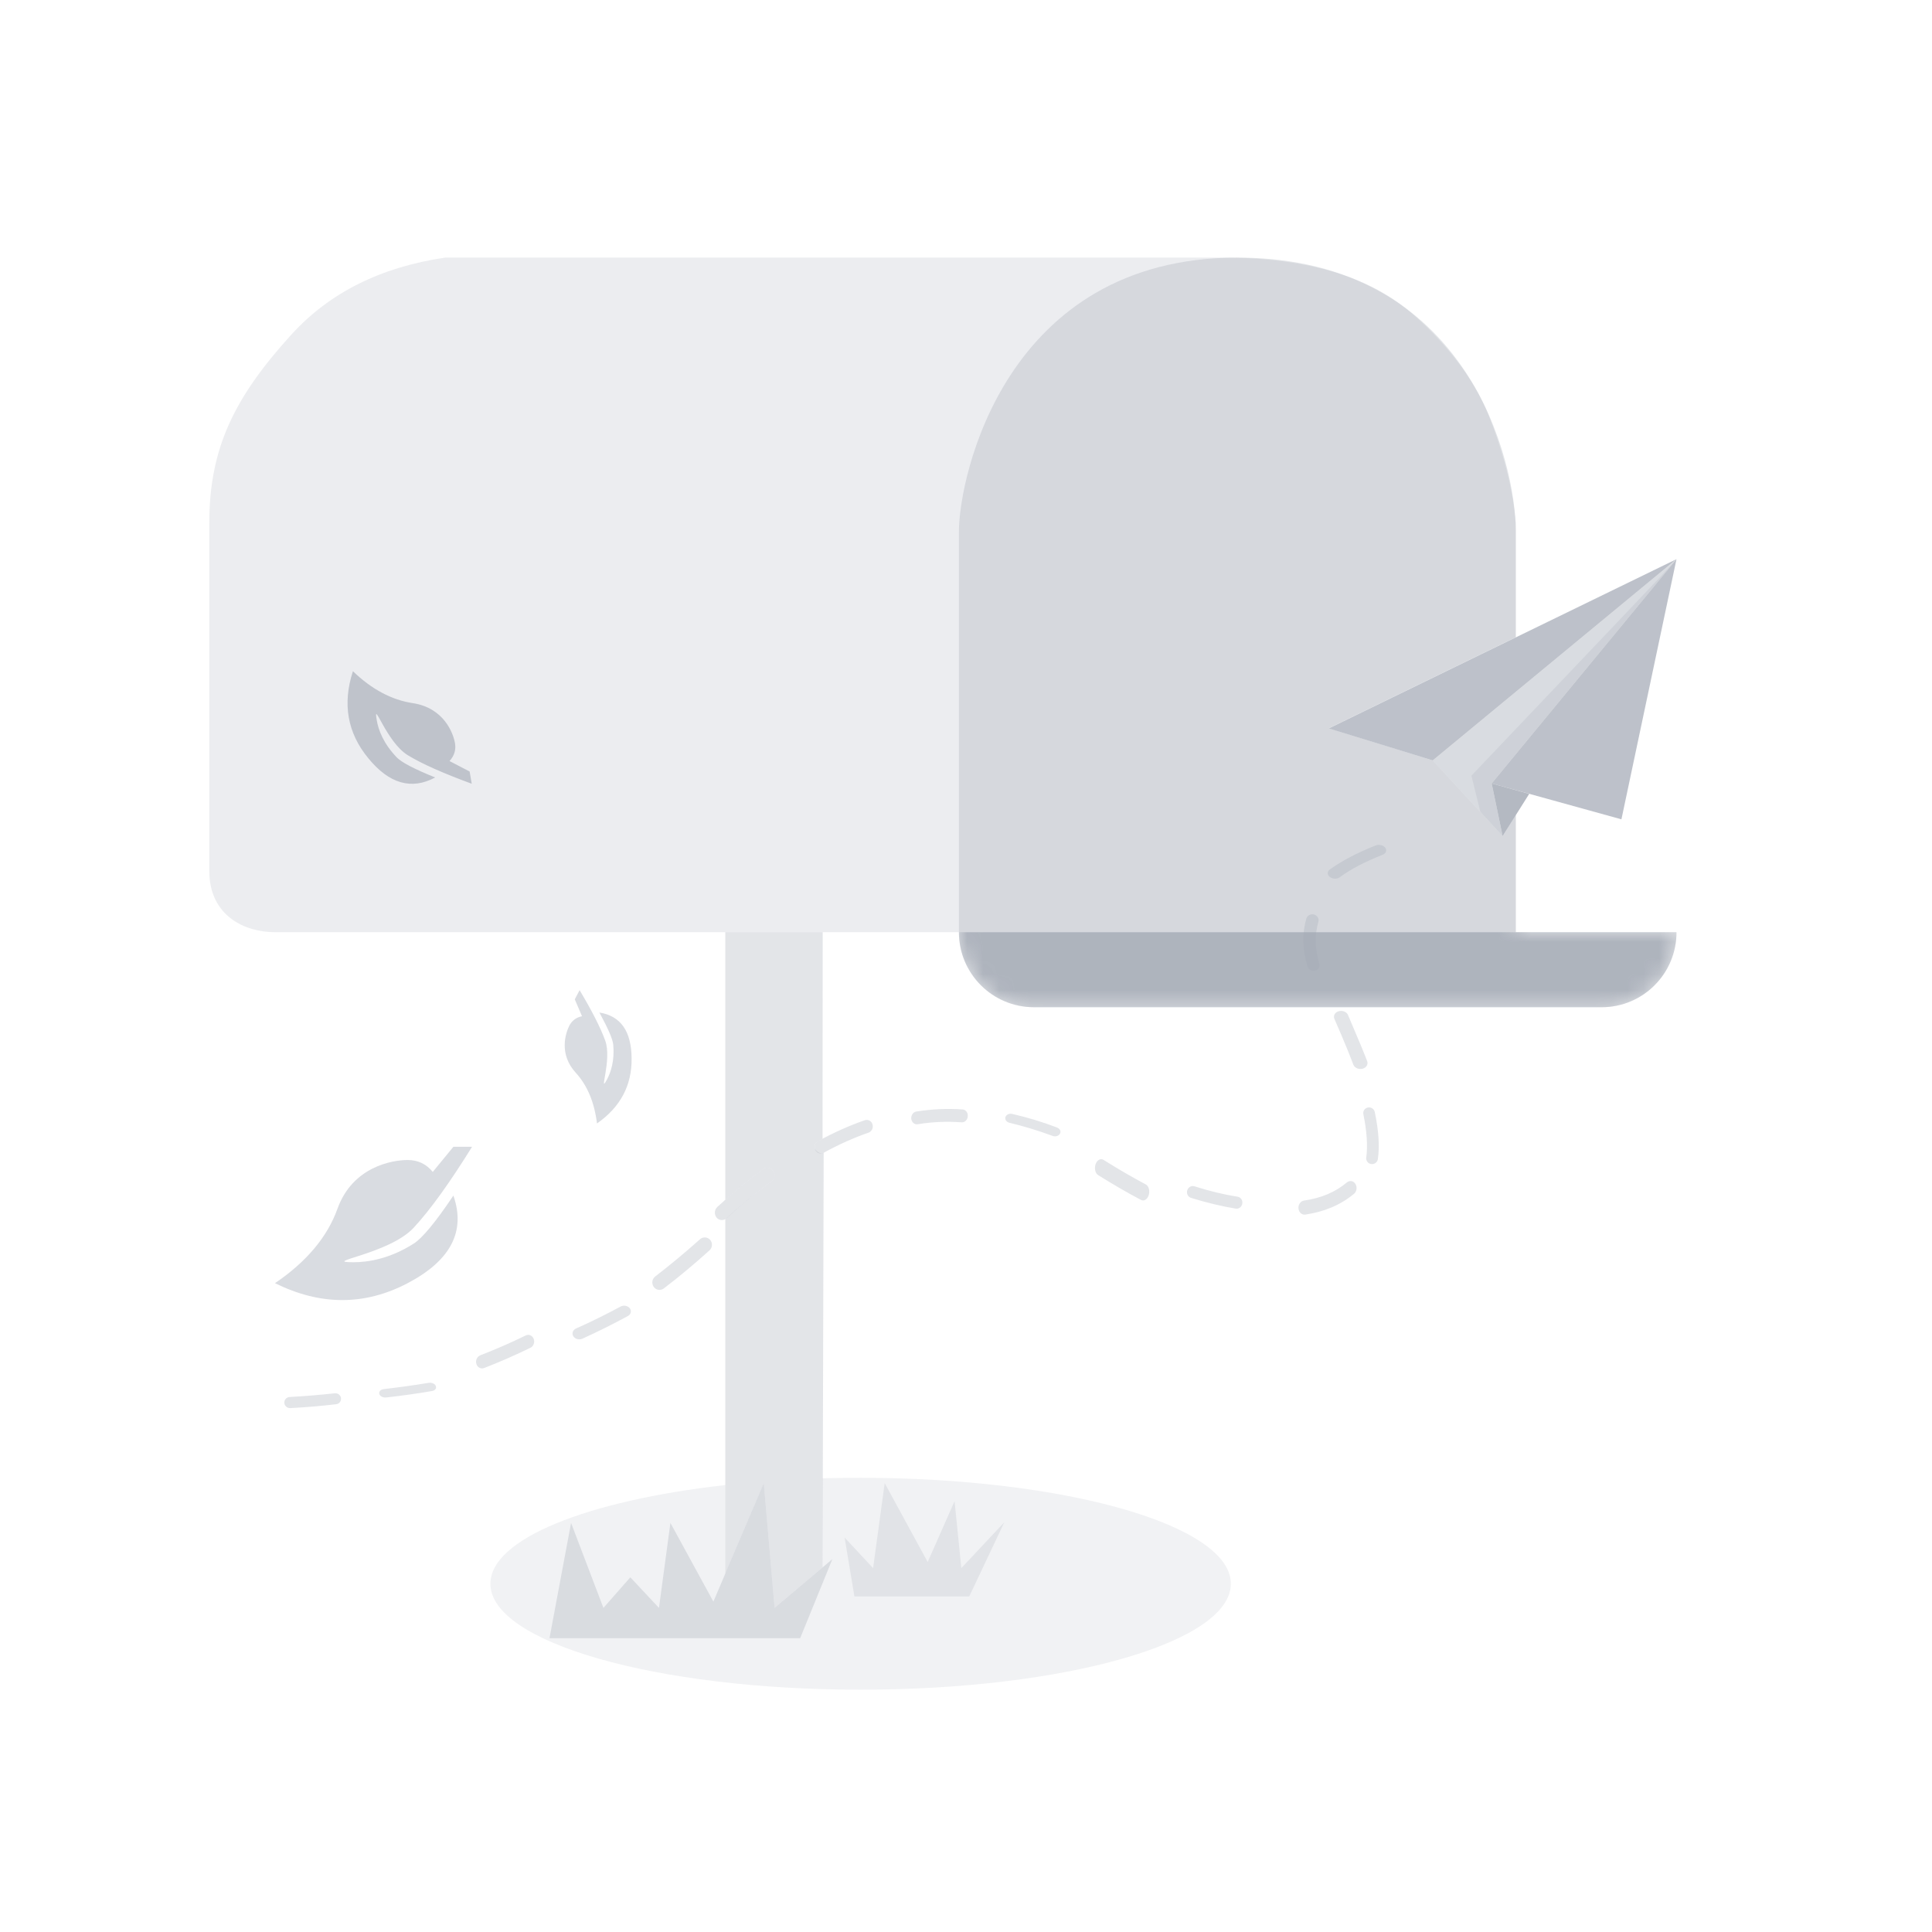 <svg width="120" height="120" viewBox="0 0 120 120" fill="none" xmlns="http://www.w3.org/2000/svg" xmlns:xlink="http://www.w3.org/1999/xlink">
	<desc>
			Created with Pixso.
	</desc>
	<defs>
		<clipPath id="clip134_384">
			<rect width="120" height="120" fill="white" fill-opacity="0"/>
		</clipPath>
	</defs>
	<g clip-path="url(#clip134_384)">
		<g opacity="0.15">
			<path d="M53.45 91.79C66.15 91.79 76.45 94.73 76.45 98.37C76.45 102.01 66.15 104.95 53.45 104.95C40.75 104.95 30.46 102.01 30.46 98.37C30.46 95.58 36.5 93.2 45.05 92.24L45.05 97.76L47.44 92.12L48.11 99.87L51.09 97.35L51.09 91.82C51.87 91.8 52.66 91.79 53.45 91.79Z" fill="#A1A7B3" fill-opacity="1" fill-rule="evenodd"/>
			<path d="M76.45 98.37C76.45 102.01 66.15 104.95 53.45 104.95C40.75 104.95 30.46 102.01 30.46 98.37C30.46 95.58 36.5 93.2 45.05 92.24L45.05 97.76L47.44 92.12L48.11 99.87L51.09 97.35L51.09 91.82C51.87 91.8 52.66 91.79 53.45 91.79C66.15 91.79 76.45 94.73 76.45 98.37Z" stroke="#000000" stroke-opacity="0" stroke-width="1"/>
		</g>
		<g opacity="0.2">
			<path d="M53.07 99.16L60.2 99.16L62.38 94.55L59.71 97.4L59.29 93.24L57.62 97.02L54.95 92.12L54.23 97.4L52.46 95.5L53.07 99.16Z" fill="#A1A7B3" fill-opacity="1" fill-rule="evenodd"/>
			<path d="M60.2 99.16L62.38 94.55L59.71 97.4L59.29 93.24L57.62 97.02L54.95 92.12L54.23 97.4L52.46 95.5L53.07 99.16L60.2 99.16Z" stroke="#000000" stroke-opacity="0" stroke-width="1"/>
		</g>
		<g opacity="0.3">
			<path d="M85.88 53.09C84.79 53.52 83.9 53.98 83.21 54.49C83.05 54.61 82.77 54.6 82.6 54.47C82.43 54.34 82.42 54.14 82.59 54.01C83.34 53.47 84.29 52.97 85.45 52.51C85.65 52.43 85.92 52.5 86.04 52.65C86.16 52.81 86.09 53.01 85.88 53.09ZM81.89 57.24C81.65 58.05 81.67 58.92 81.95 59.86C82.01 60.05 81.89 60.24 81.68 60.29C81.48 60.34 81.27 60.22 81.21 60.04C80.89 58.98 80.87 57.98 81.14 57.05C81.2 56.86 81.41 56.75 81.61 56.8C81.82 56.86 81.94 57.05 81.89 57.24ZM83.73 63.05L84.25 64.28L84.55 64.99L84.78 65.56L84.92 65.92C84.99 66.12 84.86 66.32 84.63 66.38C84.39 66.44 84.14 66.33 84.06 66.13L83.92 65.77L83.7 65.21L83.32 64.3L82.88 63.28C82.8 63.08 82.92 62.87 83.15 62.81C83.39 62.74 83.65 62.85 83.73 63.05ZM85.39 69.07C85.63 70.22 85.7 71.19 85.58 72C85.55 72.2 85.36 72.33 85.16 72.3C84.97 72.27 84.83 72.09 84.86 71.9C84.96 71.18 84.9 70.28 84.68 69.2C84.64 69.01 84.77 68.83 84.96 68.79C85.16 68.75 85.35 68.88 85.39 69.07ZM84.1 74.15C83.27 74.84 82.25 75.27 81.07 75.44C80.86 75.47 80.67 75.3 80.65 75.05C80.63 74.81 80.79 74.6 80.99 74.57C82.06 74.42 82.95 74.04 83.66 73.44C83.84 73.3 84.07 73.34 84.19 73.54C84.31 73.73 84.27 74.01 84.1 74.15ZM76.76 75.07C75.9 74.93 74.97 74.71 73.97 74.4C73.79 74.34 73.68 74.13 73.74 73.94C73.8 73.74 73.99 73.63 74.18 73.68C75.15 73.99 76.04 74.2 76.87 74.33C77.06 74.36 77.2 74.55 77.16 74.76C77.13 74.96 76.95 75.1 76.76 75.07ZM70.87 74.53C70.02 74.08 69.14 73.57 68.21 72.99C68.03 72.88 67.96 72.57 68.05 72.31C68.14 72.05 68.36 71.93 68.54 72.04C69.46 72.62 70.33 73.12 71.17 73.57C71.35 73.66 71.43 73.96 71.35 74.23C71.27 74.49 71.06 74.63 70.87 74.53ZM65.37 70.55C64.48 70.22 63.59 69.95 62.71 69.74C62.52 69.7 62.4 69.54 62.45 69.38C62.5 69.23 62.69 69.14 62.88 69.19C63.8 69.4 64.73 69.68 65.65 70.03C65.83 70.1 65.92 70.27 65.84 70.41C65.76 70.56 65.55 70.62 65.37 70.55ZM59.73 69.71C58.82 69.64 57.9 69.68 56.99 69.83C56.8 69.86 56.62 69.7 56.6 69.49C56.58 69.27 56.72 69.07 56.91 69.04C57.87 68.89 58.83 68.84 59.79 68.91C59.98 68.92 60.13 69.11 60.11 69.33C60.1 69.55 59.93 69.72 59.73 69.71ZM53.95 70.35C53.02 70.67 52.09 71.09 51.16 71.6C50.97 71.7 50.74 71.63 50.64 71.43C50.54 71.23 50.62 70.99 50.81 70.88C51.77 70.35 52.74 69.92 53.71 69.58C53.91 69.51 54.13 69.62 54.19 69.83C54.26 70.05 54.15 70.27 53.95 70.35ZM47.92 73.37C46.99 74.05 46.06 74.82 45.14 75.66C44.96 75.83 44.67 75.82 44.51 75.63C44.35 75.43 44.37 75.14 44.55 74.97C45.5 74.1 46.45 73.32 47.4 72.61C47.6 72.46 47.88 72.51 48.02 72.72C48.17 72.93 48.12 73.22 47.92 73.37ZM44.07 77.66C43.15 78.49 42.21 79.28 41.24 80.02C41.04 80.18 40.76 80.14 40.61 79.94C40.46 79.73 40.49 79.45 40.69 79.29C41.64 78.56 42.56 77.79 43.47 76.98C43.65 76.81 43.94 76.82 44.11 77.01C44.27 77.2 44.26 77.49 44.07 77.66ZM39 81.74C38.08 82.24 37.14 82.71 36.17 83.15C35.97 83.24 35.72 83.17 35.61 83C35.5 82.82 35.58 82.61 35.77 82.52C36.72 82.1 37.64 81.64 38.55 81.15C38.74 81.05 38.99 81.1 39.12 81.26C39.24 81.42 39.19 81.64 39 81.74ZM32.95 83.71C32.01 84.17 31.05 84.59 30.07 84.97C29.87 85.05 29.65 84.93 29.59 84.72C29.52 84.5 29.63 84.26 29.83 84.18C30.79 83.81 31.73 83.4 32.65 82.95C32.84 82.85 33.07 82.95 33.15 83.16C33.23 83.37 33.14 83.62 32.95 83.71ZM26.83 86.4C25.9 86.56 24.95 86.69 23.99 86.8C23.8 86.82 23.6 86.73 23.56 86.58C23.52 86.44 23.64 86.3 23.84 86.28C24.79 86.17 25.72 86.04 26.63 85.89C26.82 85.86 27.02 85.95 27.07 86.09C27.13 86.23 27.02 86.37 26.83 86.4ZM20.87 87.22C19.94 87.33 19 87.41 18.03 87.46C17.84 87.47 17.67 87.32 17.66 87.13C17.65 86.94 17.8 86.78 17.99 86.77C18.94 86.72 19.87 86.64 20.79 86.54C20.98 86.52 21.16 86.65 21.18 86.84C21.2 87.03 21.07 87.2 20.87 87.22Z" fill="#A1A7B3" fill-opacity="1" fill-rule="evenodd"/>
			<path d="M83.21 54.49C83.05 54.61 82.77 54.6 82.6 54.47C82.43 54.34 82.42 54.14 82.59 54.01C83.34 53.47 84.29 52.97 85.45 52.51C85.65 52.43 85.92 52.5 86.04 52.65C86.16 52.81 86.09 53.01 85.88 53.09C84.79 53.52 83.9 53.98 83.21 54.49ZM81.95 59.86C82.01 60.05 81.89 60.24 81.68 60.29C81.48 60.34 81.27 60.22 81.21 60.04C80.89 58.98 80.87 57.98 81.14 57.05C81.2 56.86 81.41 56.75 81.61 56.8C81.82 56.86 81.94 57.05 81.89 57.24C81.65 58.05 81.67 58.92 81.95 59.86ZM84.25 64.28L84.55 64.99L84.78 65.56L84.92 65.92C84.99 66.12 84.86 66.32 84.63 66.38C84.39 66.44 84.14 66.33 84.06 66.13L83.92 65.77L83.7 65.21L83.32 64.3L82.88 63.28C82.8 63.08 82.92 62.87 83.15 62.81C83.39 62.74 83.65 62.85 83.73 63.05L84.25 64.28ZM85.58 72C85.55 72.2 85.36 72.33 85.16 72.3C84.97 72.27 84.83 72.09 84.86 71.9C84.96 71.18 84.9 70.28 84.68 69.2C84.64 69.01 84.77 68.83 84.96 68.79C85.16 68.75 85.35 68.88 85.39 69.07C85.63 70.22 85.7 71.19 85.58 72ZM81.07 75.44C80.86 75.47 80.67 75.3 80.65 75.05C80.63 74.81 80.79 74.6 80.99 74.57C82.06 74.42 82.95 74.04 83.66 73.44C83.84 73.3 84.07 73.34 84.19 73.54C84.31 73.73 84.27 74.01 84.1 74.15C83.27 74.84 82.25 75.27 81.07 75.44ZM73.97 74.4C73.79 74.34 73.68 74.13 73.74 73.94C73.8 73.74 73.99 73.63 74.18 73.68C75.15 73.99 76.04 74.2 76.87 74.33C77.06 74.36 77.2 74.55 77.16 74.76C77.13 74.96 76.95 75.1 76.76 75.07C75.9 74.93 74.97 74.71 73.97 74.4ZM68.21 72.99C68.03 72.88 67.96 72.57 68.05 72.31C68.14 72.05 68.36 71.93 68.54 72.04C69.46 72.62 70.33 73.12 71.17 73.57C71.35 73.66 71.43 73.96 71.35 74.23C71.27 74.49 71.06 74.63 70.87 74.53C70.02 74.08 69.14 73.57 68.21 72.99ZM62.71 69.74C62.52 69.7 62.4 69.54 62.45 69.38C62.5 69.23 62.69 69.14 62.88 69.19C63.8 69.4 64.73 69.68 65.65 70.03C65.83 70.1 65.92 70.27 65.84 70.41C65.76 70.56 65.55 70.62 65.37 70.55C64.48 70.22 63.59 69.95 62.71 69.74ZM56.99 69.83C56.8 69.86 56.62 69.7 56.6 69.49C56.58 69.27 56.72 69.07 56.91 69.04C57.87 68.89 58.83 68.84 59.79 68.91C59.98 68.92 60.13 69.11 60.11 69.33C60.1 69.55 59.93 69.72 59.73 69.71C58.82 69.64 57.9 69.68 56.99 69.83ZM51.16 71.6C50.97 71.7 50.74 71.63 50.64 71.43C50.54 71.23 50.62 70.99 50.81 70.88C51.77 70.35 52.74 69.92 53.71 69.58C53.91 69.51 54.13 69.62 54.19 69.83C54.26 70.05 54.15 70.27 53.95 70.35C53.02 70.67 52.09 71.09 51.16 71.6ZM45.14 75.66C44.96 75.83 44.67 75.82 44.51 75.63C44.35 75.43 44.37 75.14 44.55 74.97C45.5 74.1 46.45 73.32 47.4 72.61C47.6 72.46 47.88 72.51 48.02 72.72C48.17 72.93 48.12 73.22 47.92 73.37C46.99 74.05 46.06 74.82 45.14 75.66ZM41.24 80.02C41.04 80.18 40.76 80.14 40.61 79.94C40.46 79.73 40.49 79.45 40.69 79.29C41.64 78.56 42.56 77.79 43.47 76.98C43.65 76.81 43.94 76.82 44.11 77.01C44.27 77.2 44.26 77.49 44.07 77.66C43.15 78.49 42.21 79.28 41.24 80.02ZM36.17 83.15C35.97 83.24 35.72 83.17 35.61 83C35.5 82.82 35.58 82.61 35.77 82.52C36.72 82.1 37.64 81.64 38.55 81.15C38.74 81.05 38.99 81.1 39.12 81.26C39.24 81.42 39.19 81.64 39 81.74C38.08 82.24 37.14 82.71 36.17 83.15ZM30.07 84.97C29.87 85.05 29.65 84.93 29.59 84.72C29.52 84.5 29.63 84.26 29.83 84.18C30.79 83.81 31.73 83.4 32.65 82.95C32.84 82.85 33.07 82.95 33.15 83.16C33.23 83.37 33.14 83.62 32.95 83.71C32.01 84.17 31.05 84.59 30.07 84.97ZM23.99 86.8C23.8 86.82 23.6 86.73 23.56 86.58C23.52 86.44 23.64 86.3 23.84 86.28C24.79 86.17 25.72 86.04 26.63 85.89C26.82 85.86 27.02 85.95 27.07 86.09C27.13 86.23 27.02 86.37 26.83 86.4C25.9 86.56 24.95 86.69 23.99 86.8ZM18.03 87.46C17.84 87.47 17.67 87.32 17.66 87.13C17.65 86.94 17.8 86.78 17.99 86.77C18.94 86.72 19.87 86.64 20.79 86.54C20.98 86.52 21.16 86.65 21.18 86.84C21.2 87.03 21.07 87.2 20.87 87.22C19.94 87.33 19 87.41 18.03 87.46Z" stroke="#000000" stroke-opacity="0" stroke-width="1"/>
		</g>
		<g opacity="0.2">
			<path d="M76.47 16C81.25 16.08 84.91 17.17 87.45 19.26C87.49 19.29 90.95 22.04 92.42 25.68C93.39 28.11 93.97 30.38 94.15 32.48L94.15 39.58L82.54 45.23L88.99 47.23L93.33 51.93L94.15 50.62L94.15 57.9L17.07 57.9C15.2 57.9 13 56.88 13 54.1L13 32.48C13 27.87 14.53 24.71 18.09 20.79C20.46 18.18 23.65 16.59 27.65 16L76.47 16Z" fill="#A1A7B3" fill-opacity="1" fill-rule="evenodd"/>
			<path d="M87.45 19.26C87.49 19.29 90.95 22.04 92.42 25.68C93.39 28.11 93.97 30.38 94.15 32.48L94.15 39.58L82.54 45.23L88.99 47.23L93.33 51.93L94.15 50.62L94.15 57.9L17.07 57.9C15.2 57.9 13 56.88 13 54.1L13 32.48C13 27.87 14.53 24.71 18.09 20.79C20.46 18.18 23.65 16.59 27.65 16L76.47 16C81.25 16.08 84.91 17.17 87.45 19.26Z" stroke="#000000" stroke-opacity="0" stroke-width="1"/>
		</g>
		<g opacity="0.3">
			<path d="M51.1 57.9L51.09 70.73L50.81 70.88C50.64 70.98 50.56 71.17 50.61 71.35C50.71 71.55 50.97 71.7 51.16 71.6L51.09 97.35L48.11 99.87L47.44 92.12L45.05 97.76L45.05 75.73C45.97 74.88 46.99 74.05 47.92 73.37C48.12 73.22 48.17 72.93 48.02 72.72C47.88 72.51 47.6 72.46 47.4 72.61C46.45 73.32 45.5 74.1 44.55 74.97L45.05 74.52L45.05 57.9L51.1 57.9Z" fill="#A1A7B3" fill-opacity="1" fill-rule="evenodd"/>
			<path d="M51.09 70.73L50.81 70.88C50.64 70.98 50.56 71.17 50.61 71.35C50.71 71.55 50.97 71.7 51.16 71.6L51.09 97.35L48.11 99.87L47.44 92.12L45.05 97.76L45.05 75.73C45.97 74.88 46.99 74.05 47.92 73.37C48.12 73.22 48.17 72.93 48.02 72.72C47.88 72.51 47.6 72.46 47.4 72.61C46.45 73.32 45.5 74.1 44.55 74.97L45.05 74.52L45.05 57.9L51.1 57.9L51.09 70.73Z" stroke="#000000" stroke-opacity="0" stroke-width="1"/>
		</g>
		<g opacity="0.3">
			<path d="M76.86 16C91.28 16 94.15 28.83 94.15 33.01L94.15 39.58L82.54 45.23L88.99 47.23L93.33 51.93L94.15 50.62L94.15 57.9L104.13 57.9C104.13 60.48 102.05 62.56 99.48 62.56L64.22 62.56C61.65 62.56 59.56 60.48 59.56 57.9L59.56 33.01C59.56 29.65 62.43 16 76.86 16Z" fill="#A1A7B3" fill-opacity="1" fill-rule="nonzero"/>
			<path d="M94.15 33.01L94.15 39.58L82.54 45.23L88.99 47.23L93.33 51.93L94.15 50.62L94.15 57.9L104.13 57.9C104.13 60.48 102.05 62.56 99.48 62.56L64.22 62.56C61.65 62.56 59.56 60.48 59.56 57.9L59.56 33.01C59.56 29.65 62.43 16 76.86 16C91.28 16 94.15 28.83 94.15 33.01Z" stroke="#000000" stroke-opacity="0" stroke-width="1"/>
		</g>
		<mask id="mask134_398" mask-type="alpha" maskUnits="userSpaceOnUse" x="59.567" y="16" width="44.571" height="46.567">
			<path d="M76.86 16C91.28 16 94.15 28.83 94.15 33.01L94.15 39.58L82.54 45.23L88.99 47.23L93.33 51.93L94.15 50.62L94.15 57.9L104.13 57.9C104.13 60.48 102.05 62.56 99.48 62.56L64.22 62.56C61.65 62.56 59.56 60.48 59.56 57.9L59.56 33.01C59.56 29.65 62.43 16 76.86 16Z" fill="#FFFFFF" fill-opacity="1" fill-rule="nonzero"/>
		</mask>
		<g mask="url(#mask134_398)">
			<g opacity="0.8">
				<path d="M59.56 57.9L104.13 57.9C104.13 60.48 102.05 62.56 99.48 62.56L64.22 62.56C61.65 62.56 59.56 60.48 59.56 57.9Z" fill="#A1A7B3" fill-opacity="1" fill-rule="evenodd"/>
				<path d="M104.13 57.9C104.13 60.48 102.05 62.56 99.48 62.56L64.22 62.56C61.65 62.56 59.56 60.48 59.56 57.9L104.13 57.9Z" stroke="#000000" stroke-opacity="0" stroke-width="1"/>
			</g>
		</g>
		<g opacity="0.4">
			<path d="M28.16 74.26C27.05 75.92 26.22 76.91 25.7 77.24C24.21 78.19 22.86 78.4 21.95 78.4C19.86 78.4 24.17 77.91 25.7 76.25C26.72 75.15 27.93 73.47 29.32 71.23L28.16 71.23L26.88 72.79C26.48 72.3 25.96 72.05 25.32 72.05C24.37 72.05 21.9 72.46 20.96 75.08C20.33 76.83 19.04 78.37 17.08 79.7C19.91 81.1 22.65 81.1 25.32 79.7C27.99 78.3 28.94 76.48 28.16 74.26Z" fill="#A1A7B3" fill-opacity="1" fill-rule="evenodd"/>
			<path d="M25.7 77.24C24.21 78.19 22.86 78.4 21.95 78.4C19.86 78.4 24.17 77.91 25.7 76.25C26.72 75.15 27.93 73.47 29.32 71.23L28.16 71.23L26.88 72.79C26.48 72.3 25.96 72.05 25.32 72.05C24.37 72.05 21.9 72.46 20.96 75.08C20.33 76.83 19.04 78.37 17.08 79.7C19.91 81.1 22.65 81.1 25.32 79.7C27.99 78.3 28.94 76.48 28.16 74.26C27.05 75.92 26.22 76.91 25.7 77.24Z" stroke="#000000" stroke-opacity="0" stroke-width="1"/>
		</g>
		<g opacity="0.4">
			<path d="M37.23 62.89C37.77 63.88 38.06 64.55 38.09 64.89C38.18 65.88 37.94 66.6 37.7 67.05C37.15 68.07 38.03 65.83 37.59 64.63C37.3 63.83 36.77 62.79 36 61.5L35.7 62.07L36.15 63.12C35.8 63.19 35.54 63.38 35.37 63.69C35.13 64.16 34.69 65.47 35.77 66.64C36.48 67.42 36.92 68.47 37.08 69.78C38.53 68.77 39.25 67.42 39.23 65.74C39.22 64.05 38.55 63.1 37.23 62.89Z" fill="#A1A7B3" fill-opacity="1" fill-rule="evenodd"/>
			<path d="M38.09 64.89C38.18 65.88 37.94 66.6 37.7 67.05C37.15 68.07 38.03 65.83 37.59 64.63C37.3 63.83 36.77 62.79 36 61.5L35.7 62.07L36.15 63.12C35.8 63.19 35.54 63.38 35.37 63.69C35.13 64.16 34.69 65.47 35.77 66.64C36.48 67.42 36.92 68.47 37.08 69.78C38.53 68.77 39.25 67.42 39.23 65.74C39.22 64.05 38.55 63.1 37.23 62.89C37.77 63.88 38.06 64.55 38.09 64.89Z" stroke="#000000" stroke-opacity="0" stroke-width="1"/>
		</g>
		<g opacity="0.6">
			<path d="M27.03 48.29C25.74 47.77 24.94 47.35 24.65 47.05C23.81 46.18 23.5 45.33 23.4 44.73C23.16 43.36 24 46.12 25.35 46.92C26.24 47.46 27.56 48.04 29.3 48.68L29.17 47.92L27.92 47.27C28.22 46.94 28.33 46.57 28.26 46.16C28.15 45.53 27.57 43.96 25.62 43.67C24.32 43.47 23.08 42.81 21.92 41.69C21.26 43.72 21.58 45.53 22.88 47.1C24.17 48.68 25.56 49.08 27.03 48.29Z" fill="#A1A7B3" fill-opacity="1" fill-rule="evenodd"/>
			<path d="M24.65 47.05C23.81 46.18 23.5 45.33 23.4 44.73C23.16 43.36 24 46.12 25.35 46.92C26.24 47.46 27.56 48.04 29.3 48.68L29.17 47.92L27.92 47.27C28.22 46.94 28.33 46.57 28.26 46.16C28.15 45.53 27.57 43.96 25.62 43.67C24.32 43.47 23.08 42.81 21.92 41.69C21.26 43.72 21.58 45.53 22.88 47.1C24.17 48.68 25.56 49.08 27.03 48.29C25.74 47.77 24.94 47.35 24.65 47.05Z" stroke="#000000" stroke-opacity="0" stroke-width="1"/>
		</g>
		<g opacity="0.3">
			<path d="M34.13 101.75L49.7 101.75L51.7 96.84L48.11 99.87L47.44 92.12L44.31 99.48L41.64 94.59L40.93 99.87L39.15 97.97L37.48 99.87L35.47 94.59L34.13 101.75Z" fill="#A1A7B3" fill-opacity="1" fill-rule="evenodd"/>
			<path d="M49.7 101.75L51.7 96.84L48.11 99.87L47.44 92.12L44.31 99.48L41.64 94.59L40.93 99.87L39.15 97.97L37.48 99.87L35.47 94.59L34.13 101.75L49.7 101.75Z" stroke="#000000" stroke-opacity="0" stroke-width="1"/>
		</g>
		<g opacity="0.8">
			<path d="M93.33 51.93L94.98 49.31L92.65 48.66L93.33 51.93Z" fill="#A1A7B3" fill-opacity="1" fill-rule="evenodd"/>
			<path d="M94.98 49.31L92.65 48.66L93.33 51.93L94.98 49.31Z" stroke="#000000" stroke-opacity="0" stroke-width="1"/>
		</g>
		<g opacity="0.7">
			<path d="M104.13 34.73L100.71 50.89L92.65 48.66L104.13 34.73Z" fill="#A1A7B3" fill-opacity="1" fill-rule="evenodd"/>
			<path d="M100.71 50.89L92.65 48.66L104.13 34.73L100.71 50.89Z" stroke="#000000" stroke-opacity="0" stroke-width="1"/>
		</g>
		<g opacity="0.7">
			<path d="M104.13 34.73L88.99 47.23L82.54 45.24L104.13 34.73Z" fill="#A1A7B3" fill-opacity="1" fill-rule="evenodd"/>
			<path d="M88.99 47.23L82.54 45.24L104.13 34.73L88.99 47.23Z" stroke="#000000" stroke-opacity="0" stroke-width="1"/>
		</g>
		<g opacity="0.4">
			<path d="M104.13 34.73L92.65 48.66L93.33 51.93L88.99 47.23L104.13 34.73Z" fill="#A1A7B3" fill-opacity="1" fill-rule="evenodd"/>
			<path d="M92.65 48.66L93.33 51.93L88.99 47.23L104.13 34.73L92.65 48.66Z" stroke="#000000" stroke-opacity="0" stroke-width="1"/>
		</g>
		<g opacity="0.2">
			<path d="M91.95 50.43L93.33 51.93L92.65 48.66L104.1 34.77C103.55 35.37 103.25 35.7 103.2 35.75C103.16 35.8 99.22 39.95 91.39 48.18L91.95 50.43Z" fill="#A1A7B3" fill-opacity="1" fill-rule="evenodd"/>
			<path d="M93.33 51.93L92.65 48.66L104.1 34.77C103.55 35.37 103.25 35.7 103.2 35.75C103.16 35.8 99.22 39.95 91.39 48.18L91.95 50.43L93.33 51.93Z" stroke="#000000" stroke-opacity="0" stroke-width="1"/>
		</g>
	</g>
</svg>
